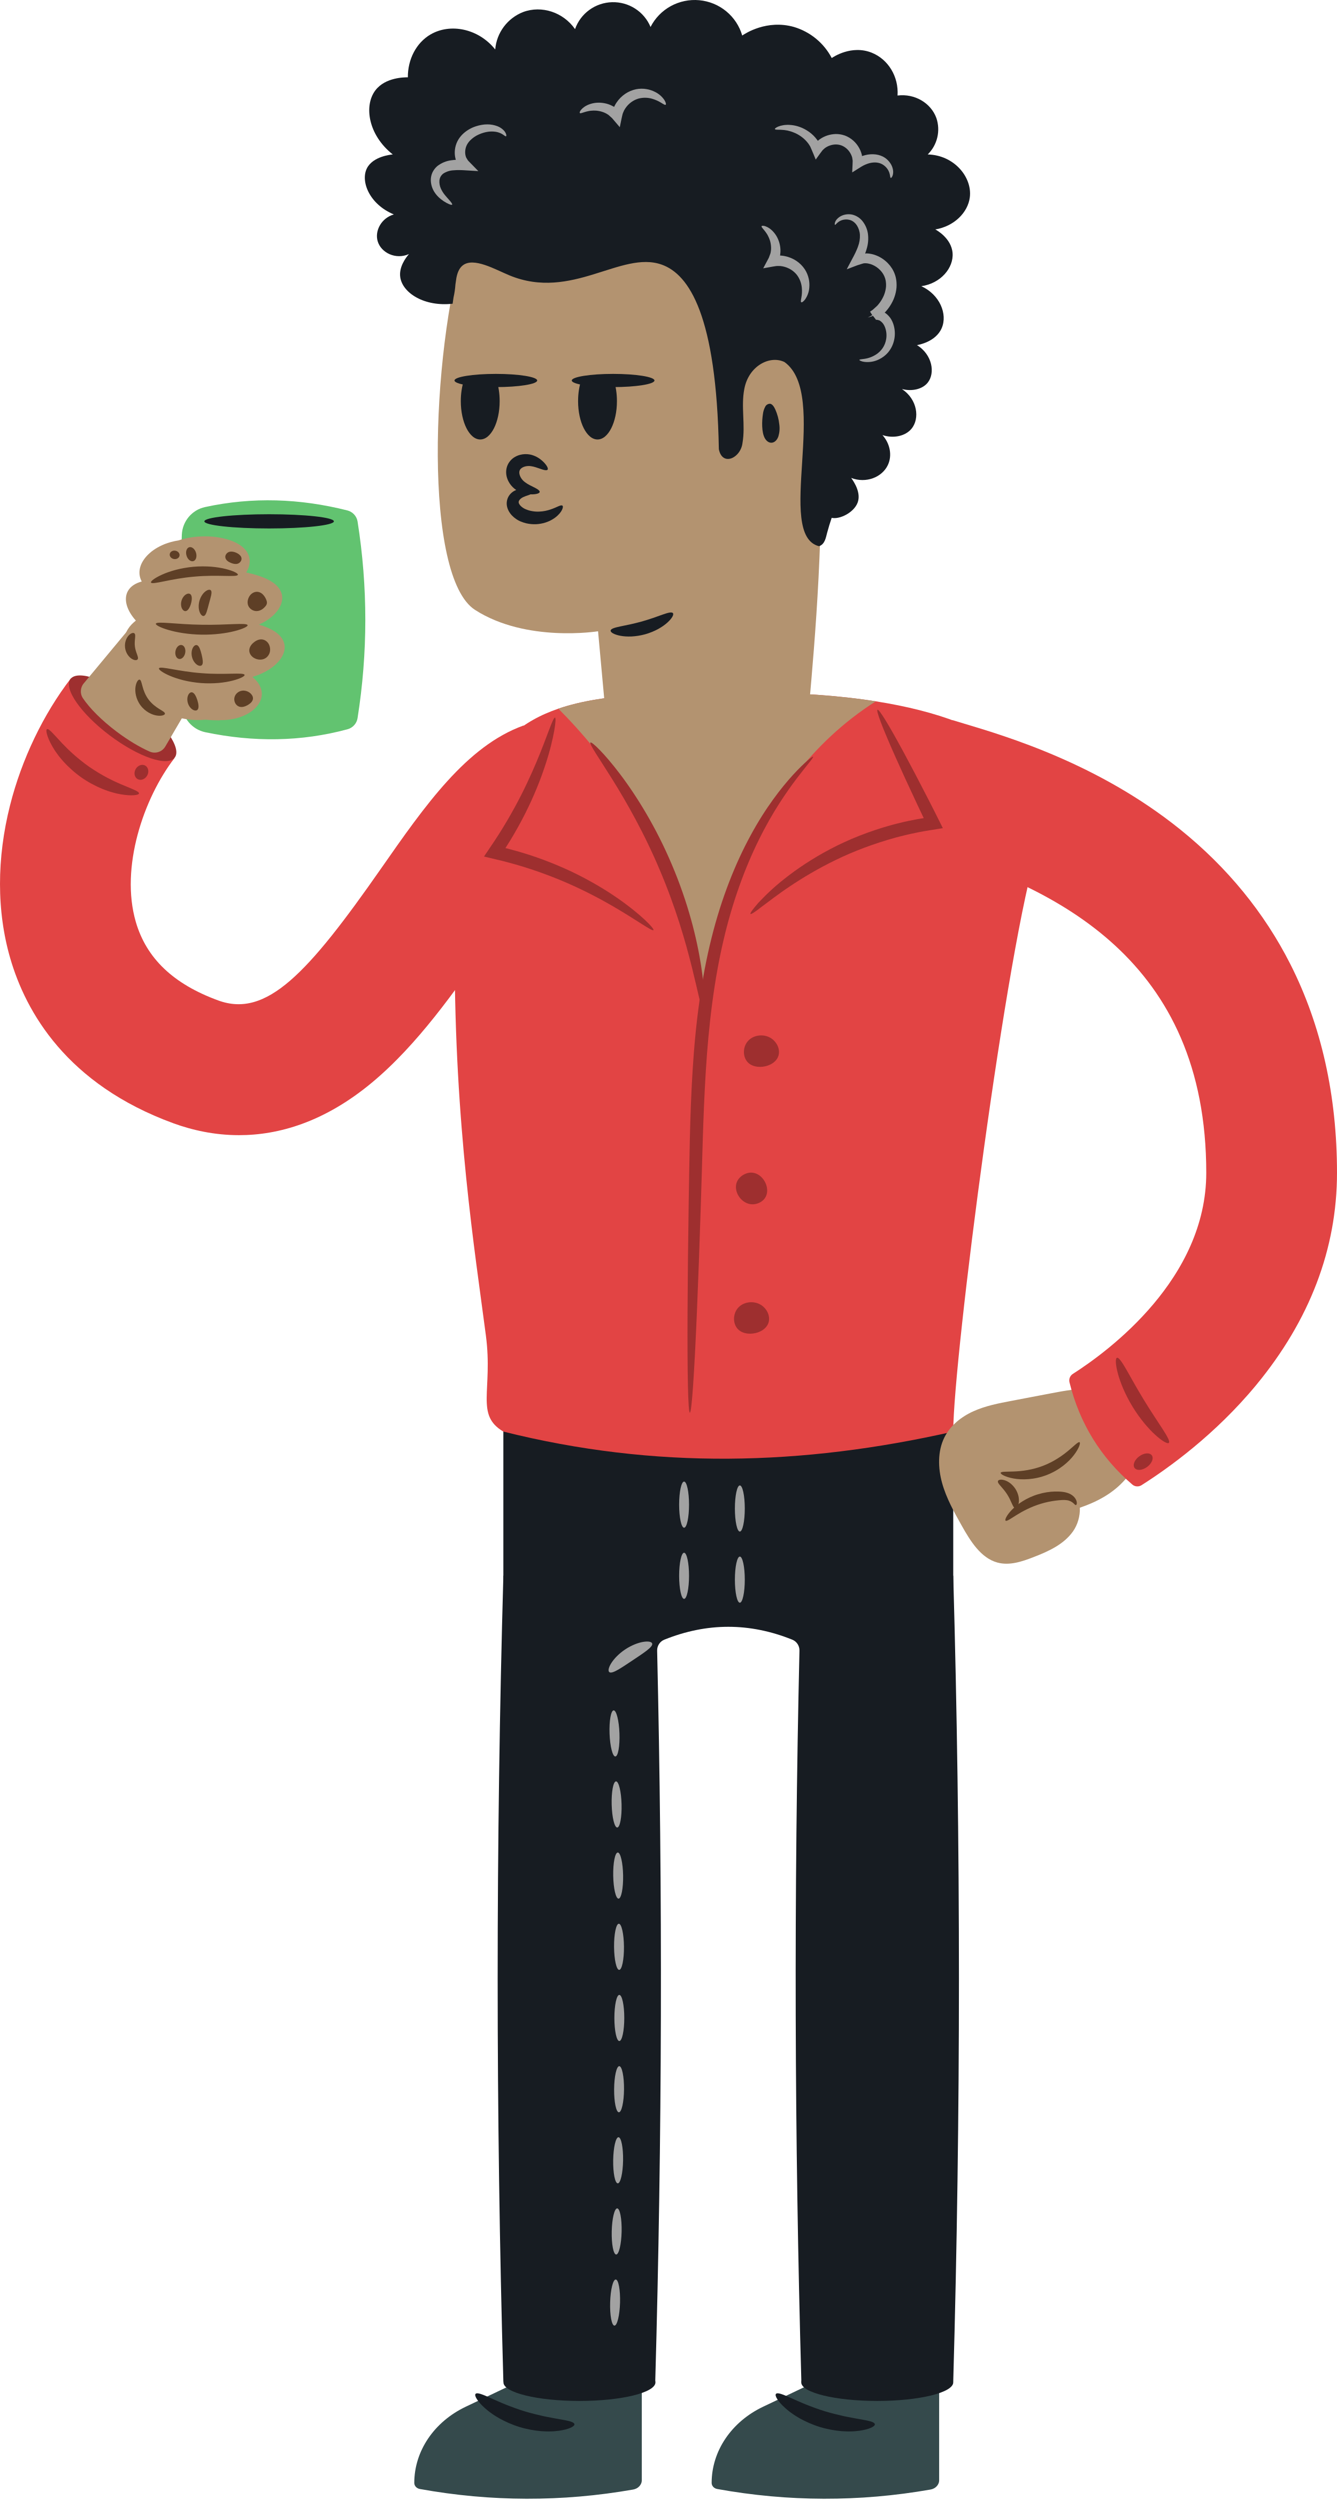 <svg width="634" height="1185" viewBox="0 0 634 1185" fill="none" xmlns="http://www.w3.org/2000/svg">
<path d="M220.829 1140.87L245.073 1129.34V1116.43H304.332V1175.72C304.332 1177.87 302.602 1179.71 300.215 1180.12C266.512 1186.02 232.809 1185.94 199.106 1179.86C197.558 1179.59 196.45 1178.37 196.45 1176.97C196.451 1161.89 205.816 1148.02 220.829 1140.87Z" fill="#354A4C"/>
<path d="M361.838 1140.87L386.083 1129.34V1116.43H445.342V1175.72C445.342 1177.87 443.612 1179.71 441.225 1180.12C407.522 1186.02 373.819 1185.94 340.116 1179.86C338.568 1179.59 337.459 1178.37 337.459 1176.97C337.46 1161.89 346.825 1148.02 361.838 1140.87Z" fill="#354A4C"/>
<path d="M238.692 678.612H452.025V758.823H238.692V678.612Z" fill="#171C22"/>
<path d="M238.692 746.974C255.102 733.921 271.512 729.797 287.922 734.588V712.793H402.794V734.588C419.204 729.797 435.614 733.921 452.024 746.974C455.626 874.278 455.626 1001.58 452.024 1128.88C452.024 1130.51 380.002 1130.51 380.002 1128.88C376.735 1013.41 376.441 897.925 379.101 782.446C379.153 780.178 377.803 778.1 375.698 777.253C355.471 769.114 335.245 769.114 315.018 777.253C312.913 778.1 311.563 780.178 311.615 782.446C314.275 897.925 313.981 1013.41 310.714 1128.88C310.714 1130.51 238.692 1130.51 238.692 1128.88C235.09 1001.58 235.09 874.278 238.692 746.974Z" fill="#171C22"/>
<path d="M230.414 633.134C233.814 659.248 225.244 670.641 238.692 678.617C310.714 696.618 380.257 694.877 452.024 678.617C452.024 644.281 477.551 446.799 492.138 401.827C503.471 366.908 475.199 341.879 415.311 332.445C398.09 329.729 378.261 328.307 355.997 328.307C316.868 328.307 286.828 328.398 264.766 335.936C230.623 347.603 215.599 377.089 215.599 451.658C215.599 533.654 225.181 592.983 230.414 633.134Z" fill="#E24444"/>
<path d="M113.348 538.104C131.993 538.104 153.767 532.008 176.466 513.104C198.087 495.097 215.895 469.582 231.607 447.07C240.262 434.667 248.439 422.953 256.054 414.135C264.775 404.039 268.838 402.374 269.273 402.217L248.245 343.91C221.208 353.657 201.563 381.803 180.766 411.602C145.818 461.677 126.363 482.604 103.467 474.236C82.185 466.456 69.4 454.259 64.383 436.945C56.953 411.303 67.992 378.51 82.737 359.369L33.621 321.55C20.538 338.533 10.294 359.89 4.778 381.687C-1.612 406.934 -1.592 432.006 4.837 454.193C12.227 479.697 31.645 513.976 82.178 532.449C90.928 535.645 101.509 538.104 113.348 538.104Z" fill="#E24444"/>
<path d="M52.035 348.604C38.379 338.325 30.046 326.357 33.422 321.874C36.798 317.39 50.605 322.089 64.261 332.369C77.918 342.648 86.251 354.616 82.875 359.099C79.498 363.583 65.691 358.884 52.035 348.604Z" fill="#9E2F2F"/>
<path d="M264.766 335.936C283.884 355.013 323.15 401.216 333.415 467.153C339.633 447.483 352.898 372.085 415.311 332.445C398.09 329.729 378.261 328.307 355.997 328.307C316.868 328.307 286.828 328.398 264.766 335.936Z" fill="#B39370"/>
<path fill-rule="evenodd" clip-rule="evenodd" d="M369.374 499.188C369.609 496.159 367.684 493.187 364.991 491.778C361.781 490.097 357.487 490.621 354.942 493.2C352.396 495.779 351.989 500.268 354.214 503.126C357.997 507.986 368.87 505.704 369.374 499.188Z" fill="#9E2F2F"/>
<path fill-rule="evenodd" clip-rule="evenodd" d="M364.681 625.667C364.915 622.637 362.991 619.666 360.298 618.257C357.088 616.576 352.794 617.1 350.248 619.678C347.703 622.257 347.295 626.746 349.521 629.605C353.303 634.465 364.177 632.183 364.681 625.667Z" fill="#9E2F2F"/>
<path fill-rule="evenodd" clip-rule="evenodd" d="M352.587 556.85C344.269 561.582 351.841 574.023 360.061 570.144C368.516 566.155 361.121 551.995 352.587 556.85Z" fill="#9E2F2F"/>
<path fill-rule="evenodd" clip-rule="evenodd" d="M164.794 345.693C142.798 351.629 120.306 351.877 97.373 347.1C91.068 345.786 86.485 340.323 86.24 333.889C85.206 306.749 85.173 279.944 86.223 253.497C86.477 247.128 91.001 241.713 97.232 240.362C119.725 235.483 142.215 236.28 164.704 241.956C167.231 242.593 169.158 244.668 169.564 247.24C174.462 278.304 174.457 309.369 169.55 340.433C169.15 342.969 167.272 345.024 164.794 345.693Z" fill="#62C370"/>
<path d="M127.621 250.506C110.663 250.506 96.915 248.996 96.915 247.132C96.915 245.269 110.663 243.758 127.621 243.758C144.579 243.758 158.326 245.269 158.326 247.132C158.326 248.996 144.579 250.506 127.621 250.506Z" fill="#171C22"/>
<path fill-rule="evenodd" clip-rule="evenodd" d="M39.697 323.959C38.038 325.953 37.871 328.803 39.312 330.96C42.45 335.654 48.146 341.422 55.306 346.819C60.797 350.95 66.268 354.198 70.946 356.261C73.681 357.467 76.882 356.434 78.395 353.856L81.325 348.863L93.041 328.854L64.443 294.179L41.852 321.368L39.697 323.959Z" fill="#B39370"/>
<path fill-rule="evenodd" clip-rule="evenodd" d="M60.653 298.234C61.654 296.642 62.97 295.31 64.442 294.185C64.145 293.853 63.858 293.523 63.581 293.197C59.713 288.391 58.729 283.624 60.653 280.17C61.916 277.901 64.261 276.457 67.216 275.645C67.02 275.274 66.834 274.896 66.682 274.499C65.988 272.633 65.932 270.644 66.561 268.603C66.873 267.572 67.36 266.559 68.012 265.571C68.663 264.57 69.479 263.584 70.45 262.677C72.388 260.802 74.944 259.215 77.941 257.974C79.989 257.153 82.253 256.548 84.635 256.174C85.871 255.762 87.151 255.404 88.47 255.135C90.665 254.652 92.957 254.372 95.369 254.285C97.782 254.17 100.088 254.258 102.316 254.557C104.533 254.819 106.677 255.31 108.667 255.95C112.623 257.273 116.153 259.346 117.719 262.783C118.484 264.493 118.623 266.37 118.089 268.351C117.826 269.347 117.391 270.357 116.777 271.334C116.768 271.348 116.758 271.363 116.75 271.376C117.777 271.587 118.791 271.842 119.767 272.07C120.378 272.223 120.989 272.431 121.579 272.599C122.168 272.763 122.749 272.949 123.321 273.155C124.473 273.597 125.546 273.979 126.579 274.49C127.615 275.008 128.572 275.542 129.439 276.136C131.176 277.345 132.583 278.858 133.315 280.708C134.047 282.559 134.014 284.587 133.148 286.731C132.718 287.811 132.077 288.903 131.215 289.934C130.356 290.974 129.302 292.069 128.027 292.998C127.392 293.478 126.709 293.951 125.981 294.415C125.252 294.874 124.469 295.262 123.648 295.668C123.362 295.814 123.062 295.946 122.764 296.08C123.383 296.261 123.989 296.448 124.58 296.653C129.386 298.332 133.354 300.739 134.634 304.549C135.255 306.44 135.078 308.474 134.079 310.575C133.583 311.632 132.879 312.691 131.965 313.69C131.053 314.697 129.952 315.742 128.645 316.637C127.343 317.566 125.856 318.455 124.194 319.194C122.811 319.861 121.3 320.39 119.7 320.871C121.839 322.665 123.465 324.801 124.002 327.379C124.371 329.216 124.092 331.077 123.134 332.892C122.657 333.805 122.01 334.695 121.195 335.512C120.381 336.334 119.407 337.162 118.276 337.843C116.022 339.282 113.152 340.363 109.876 340.948C108.173 341.235 106.36 341.376 104.485 341.354C104.266 341.414 104.039 341.456 103.801 341.456C102.054 341.456 99.873 341.394 97.447 341.147C94.387 341.455 91.061 341.369 87.61 340.766C80.46 339.541 74.273 336.337 70.483 332.458C66.656 328.58 65.281 324.16 66.683 320.454C66.879 319.936 67.126 319.45 67.404 318.981C66.992 318.672 66.594 318.354 66.212 318.022C65.465 317.385 64.757 316.77 64.122 316.09C63.488 315.406 62.906 314.718 62.38 314.029C61.316 312.68 60.525 311.197 59.938 309.798C59.346 308.407 59.006 306.991 58.891 305.62C58.648 302.891 59.282 300.415 60.653 298.234Z" fill="#B39370"/>
<path d="M71.594 276.127C72.158 277.373 80.933 274.281 92.115 273.348C103.286 272.284 112.47 273.771 112.804 272.445C112.951 271.843 110.782 270.657 106.967 269.701C105.063 269.216 102.749 268.84 100.157 268.621C97.564 268.431 94.694 268.413 91.698 268.67C88.704 268.948 85.881 269.474 83.363 270.122C80.851 270.797 78.64 271.576 76.853 272.391C73.267 274.007 71.343 275.56 71.594 276.127Z" fill="#5E3F26"/>
<path d="M73.906 295.662C73.751 296.27 75.995 297.492 79.9 298.632C83.794 299.773 89.368 300.739 95.581 300.844C101.793 300.938 107.395 300.151 111.324 299.135C115.263 298.121 117.546 296.971 117.409 296.359C117.098 295.039 107.47 296.384 95.656 296.148C83.84 296.006 74.259 294.353 73.906 295.662Z" fill="#5E3F26"/>
<path d="M75.382 316.814C75.145 317.39 77.075 318.867 80.629 320.38C82.401 321.143 84.586 321.865 87.065 322.485C89.547 323.077 92.326 323.551 95.269 323.785C98.213 324.001 101.032 323.956 103.575 323.747C106.119 323.512 108.388 323.13 110.256 322.646C113.999 321.692 116.131 320.524 115.985 319.92C115.653 318.596 106.624 320.006 95.628 319.102C84.621 318.322 75.911 315.557 75.382 316.814Z" fill="#5E3F26"/>
<path d="M65.29 312.506C65.635 311.942 65.303 311.087 64.939 310.058C64.559 309.03 64.135 307.779 63.967 306.451C63.804 305.123 63.908 303.806 64.025 302.716C64.125 301.629 64.237 300.72 63.765 300.258C63.325 299.814 62.228 299.979 61.102 301.138C59.992 302.258 58.989 304.466 59.306 307.031C59.629 309.595 61.142 311.491 62.492 312.304C63.868 313.153 64.972 313.044 65.29 312.506Z" fill="#5E3F26"/>
<path d="M66.209 322.168C65.613 322.014 64.617 323.195 64.266 325.545C63.903 327.845 64.401 331.343 66.649 334.37C68.9 337.393 72.109 338.879 74.415 339.193C76.767 339.534 78.185 338.92 78.21 338.305C78.254 337.635 77.061 337.04 75.496 336.053C73.925 335.083 71.952 333.626 70.418 331.569C68.889 329.508 68.062 327.2 67.585 325.416C67.091 323.633 66.863 322.319 66.209 322.168Z" fill="#5E3F26"/>
<path d="M96.615 291.985C97.259 291.842 97.663 291.036 98.018 289.977C98.369 288.908 98.7 287.57 99.092 286.11C99.493 284.653 99.883 283.331 100.122 282.232C100.351 281.139 100.411 280.24 99.928 279.791C99.465 279.357 98.48 279.504 97.37 280.372C96.267 281.224 95.115 282.839 94.559 284.881C94.005 286.923 94.183 288.899 94.704 290.192C95.222 291.501 95.998 292.125 96.615 291.985Z" fill="#5E3F26"/>
<path d="M88.113 289.667C88.757 289.545 89.242 289.002 89.639 288.355C90.034 287.698 90.351 286.928 90.585 286.065C90.827 285.204 90.95 284.38 90.948 283.613C90.937 282.855 90.8 282.14 90.309 281.704C89.832 281.279 89.032 281.26 88.17 281.791C87.314 282.308 86.447 283.402 86.056 284.815C85.667 286.229 85.85 287.612 86.32 288.495C86.79 289.394 87.486 289.788 88.113 289.667Z" fill="#5E3F26"/>
<path d="M88.448 263.379C87.902 261.561 88.467 259.784 89.709 259.412C90.952 259.039 92.401 260.211 92.947 262.029C93.493 263.847 92.928 265.623 91.686 265.996C90.443 266.369 88.994 265.197 88.448 263.379Z" fill="#5E3F26"/>
<path d="M82.483 264.997C81.203 264.784 80.314 263.727 80.496 262.636C80.677 261.545 81.862 260.833 83.141 261.047C84.421 261.26 85.31 262.317 85.129 263.408C84.947 264.499 83.762 265.21 82.483 264.997Z" fill="#5E3F26"/>
<path d="M95.668 315.342C96.151 314.897 96.213 314.115 96.147 313.244C96.071 312.363 95.875 311.373 95.61 310.305C95.355 309.235 95.073 308.265 94.736 307.449C94.394 306.644 93.98 305.978 93.345 305.805C92.733 305.636 91.974 306.07 91.432 307.103C90.888 308.12 90.638 309.737 91.045 311.416C91.454 313.094 92.421 314.415 93.372 315.069C94.329 315.739 95.201 315.775 95.668 315.342Z" fill="#5E3F26"/>
<path d="M84.893 312.359C83.618 312.117 82.865 310.445 83.211 308.623C83.557 306.802 84.87 305.521 86.144 305.763C87.419 306.004 88.172 307.677 87.826 309.498C87.48 311.32 86.167 312.601 84.893 312.359Z" fill="#5E3F26"/>
<path d="M93.653 336.447C94.11 335.977 94.178 335.239 94.127 334.458C94.065 333.67 93.882 332.821 93.598 331.93C93.322 331.035 92.985 330.235 92.584 329.552C92.18 328.882 91.701 328.316 91.057 328.192C90.431 328.07 89.725 328.492 89.264 329.448C88.801 330.388 88.651 331.858 89.116 333.338C89.582 334.818 90.546 335.936 91.463 336.442C92.389 336.963 93.209 336.904 93.653 336.447Z" fill="#5E3F26"/>
<path fill-rule="evenodd" clip-rule="evenodd" d="M108.519 261.669C107.509 262.062 106.726 263.112 106.846 264.19C106.989 265.48 108.253 266.331 109.457 266.819C110.32 267.169 111.249 267.432 112.174 267.325C113.995 267.115 115.247 265.105 114.075 263.536C112.992 262.085 110.209 261.011 108.519 261.669Z" fill="#5E3F26"/>
<path fill-rule="evenodd" clip-rule="evenodd" d="M123.573 280.981C122.092 280.179 120.368 280.455 119.033 281.708C117.975 282.7 117.127 284.6 117.499 286.387C117.754 287.605 118.507 288.443 119.287 288.951C121.247 290.226 123.626 289.753 125.37 287.943C126.448 286.826 126.984 286.007 126.228 284.211C125.609 282.741 124.664 281.573 123.573 280.981Z" fill="#5E3F26"/>
<path fill-rule="evenodd" clip-rule="evenodd" d="M127.708 309.854C128.373 308.359 128.135 306.349 127.279 305.026C126.423 303.703 125.044 303.046 123.711 303.091C122.377 303.137 121.09 303.828 119.996 304.816C119.052 305.67 118.169 306.936 118.212 308.424C118.256 309.961 119.277 311.167 120.352 311.825C122.674 313.248 126.272 313.087 127.708 309.854Z" fill="#5E3F26"/>
<path fill-rule="evenodd" clip-rule="evenodd" d="M118.699 333.358C119.408 332.777 119.957 331.93 119.958 331.012C119.96 330.103 119.427 329.262 118.749 328.655C117.629 327.651 116.042 327.16 114.565 327.444C113.087 327.727 111.769 328.813 111.286 330.237C110.804 331.662 111.223 333.371 112.367 334.35C114.298 336.003 117.006 334.747 118.699 333.358Z" fill="#5E3F26"/>
<path d="M447.782 681.465C450.626 675.685 455.882 671.56 461.595 668.982C467.309 666.403 473.521 665.212 479.672 664.04C485.909 662.851 492.146 661.663 498.382 660.474C504.907 659.231 511.523 657.982 518.178 658.559C524.832 659.137 531.641 661.767 536.069 667.093C541.419 673.53 542.399 683.105 539.675 690.953C536.951 698.801 530.976 705.004 524.1 709.199C520.313 711.511 516.249 713.258 512.067 714.702C512.213 718.678 511.016 722.839 508.76 725.994C504.312 732.212 497.069 735.415 490.078 738.127C484.61 740.248 478.686 742.251 472.958 740.69C465.099 738.546 460.151 730.515 456.017 723.154C452.398 716.712 448.744 710.183 446.753 703.042C444.762 695.901 444.582 687.964 447.782 681.465Z" fill="#B39370"/>
<path d="M536.93 703.711C538.156 704.762 539.918 704.899 541.282 704.036C554.121 695.913 576.346 679.956 595.682 656.546C621.108 625.765 634 591.92 634 555.953C634 519.339 626.576 486.097 611.936 457.152C599.541 432.648 581.922 411.106 559.568 393.126C520.957 362.07 477.633 349.128 456.812 342.908C454.923 342.344 453.223 341.837 451.74 341.377L433.354 400.569C435.024 401.087 436.937 401.66 439.064 402.295C500.96 420.784 572.006 454.959 572.006 555.953C572.006 606.058 526.141 640.158 508.72 651.287C507.391 652.137 506.768 653.736 507.147 655.268C512.004 674.866 522.034 690.944 536.93 703.711Z" fill="#E24444"/>
<path d="M476.846 720.834C477.363 721.283 479.131 719.98 481.98 718.205C484.83 716.434 488.852 714.244 493.642 712.813C496.029 712.091 498.364 711.619 500.516 711.346C501.582 711.224 502.644 711.101 503.562 711.056C504.48 711.011 505.277 711.032 505.962 711.141C507.315 711.332 508.272 711.934 508.896 712.466C509.521 712.994 509.84 713.484 510.177 713.446C510.471 713.43 510.82 712.762 510.486 711.563C510.315 710.979 509.961 710.3 509.378 709.652C508.807 709.01 507.951 708.392 506.97 707.976C505.986 707.547 504.865 707.296 503.728 707.164C502.587 707.032 501.444 707.015 500.201 707.028C497.733 707.086 495.018 707.488 492.288 708.314C486.799 709.951 482.452 712.984 479.889 715.624C477.302 718.291 476.38 720.444 476.846 720.834Z" fill="#5E3F26"/>
<path d="M473.22 702.089C473.027 702.73 473.697 703.511 474.569 704.507C475.457 705.503 476.552 706.773 477.561 708.328C478.552 709.892 479.25 711.416 479.784 712.639C480.326 713.847 480.756 714.783 481.419 714.874C482.032 714.967 482.817 714.07 483.09 712.318C483.232 711.449 483.195 710.396 482.96 709.258C482.703 708.13 482.232 706.925 481.515 705.792C480.783 704.668 479.885 703.737 478.967 703.033C478.03 702.345 477.088 701.871 476.24 701.637C474.535 701.154 473.392 701.493 473.22 702.089Z" fill="#5E3F26"/>
<path d="M474.517 698.159C474.347 698.741 476.542 700.099 480.584 700.836C484.58 701.585 490.485 701.476 496.427 699.172C502.372 696.873 506.809 692.977 509.257 689.732C511.747 686.465 512.454 683.982 511.936 683.667C511.359 683.297 509.69 685.056 506.847 687.446C504.023 689.843 499.871 692.801 494.729 694.792C489.587 696.784 484.526 697.393 480.823 697.524C477.113 697.672 474.695 697.497 474.517 698.159Z" fill="#5E3F26"/>
<path d="M324.39 724.189C323.093 724.189 322.041 719.292 322.041 713.251C322.041 707.21 323.093 702.313 324.39 702.313C325.687 702.313 326.738 707.21 326.738 713.251C326.738 719.292 325.687 724.189 324.39 724.189Z" fill="#A2A2A2"/>
<path d="M324.39 757.918C323.093 757.918 322.041 753.021 322.041 746.98C322.041 740.939 323.093 736.042 324.39 736.042C325.687 736.042 326.738 740.939 326.738 746.98C326.738 753.021 325.687 757.918 324.39 757.918Z" fill="#A2A2A2"/>
<path d="M350.828 726.008C349.531 726.008 348.48 721.111 348.48 715.071C348.48 709.03 349.531 704.133 350.828 704.133C352.125 704.133 353.177 709.03 353.177 715.071C353.177 721.111 352.125 726.008 350.828 726.008Z" fill="#A2A2A2"/>
<path d="M350.828 759.736C349.531 759.736 348.48 754.839 348.48 748.798C348.48 742.757 349.531 737.86 350.828 737.86C352.125 737.86 353.177 742.757 353.177 748.798C353.177 754.839 352.125 759.736 350.828 759.736Z" fill="#A2A2A2"/>
<path d="M288.899 792.605C289.561 793.181 291.026 792.651 292.942 791.569C294.863 790.48 297.271 788.867 299.922 787.095C302.578 785.33 304.993 783.728 306.738 782.375C308.473 781.022 309.526 779.874 309.249 779.042C308.982 778.234 307.384 777.907 304.998 778.302C302.622 778.691 299.483 779.864 296.447 781.885C293.414 783.909 291.124 786.355 289.851 788.398C288.569 790.447 288.256 792.048 288.899 792.605Z" fill="#A2A2A2"/>
<path d="M289.048 821.787C288.827 815.751 289.698 810.819 290.994 810.771C292.29 810.724 293.52 815.579 293.741 821.615C293.963 827.651 293.091 832.582 291.795 832.63C290.499 832.677 289.269 827.823 289.048 821.787Z" fill="#A2A2A2"/>
<path d="M290.052 855.422C289.893 849.383 290.816 844.46 292.112 844.426C293.409 844.392 294.589 849.26 294.748 855.299C294.907 861.338 293.984 866.261 292.688 866.295C291.391 866.329 290.211 861.461 290.052 855.422Z" fill="#A2A2A2"/>
<path d="M290.782 889.118C290.682 883.078 291.651 878.164 292.948 878.142C294.245 878.121 295.378 883 295.479 889.04C295.58 895.08 294.61 899.994 293.313 900.016C292.017 900.037 290.883 895.158 290.782 889.118Z" fill="#A2A2A2"/>
<path d="M291.184 922.864C291.137 916.824 292.151 911.918 293.448 911.908C294.745 911.898 295.834 916.787 295.881 922.828C295.929 928.869 294.915 933.774 293.618 933.784C292.321 933.794 291.232 928.905 291.184 922.864Z" fill="#A2A2A2"/>
<path d="M293.683 967.518C292.386 967.518 291.335 962.621 291.335 956.58C291.335 950.54 292.386 945.643 293.683 945.643C294.98 945.643 296.032 950.54 296.032 956.58C296.032 962.621 294.98 967.518 293.683 967.518Z" fill="#A2A2A2"/>
<path d="M293.471 1001.29C292.174 1001.28 291.163 996.376 291.213 990.336C291.263 984.297 292.355 979.409 293.652 979.42C294.95 979.431 295.96 984.336 295.91 990.375C295.86 996.415 294.768 1001.3 293.471 1001.29Z" fill="#A2A2A2"/>
<path d="M292.945 1034.98C291.648 1034.96 290.673 1030.05 290.767 1024.01C290.861 1017.97 291.989 1013.09 293.286 1013.11C294.583 1013.13 295.558 1018.04 295.464 1024.08C295.369 1030.12 294.242 1035 292.945 1034.98Z" fill="#A2A2A2"/>
<path d="M292.182 1068.71C290.885 1068.68 289.944 1063.76 290.079 1057.72C290.215 1051.68 291.376 1046.81 292.672 1046.84C293.969 1046.87 294.911 1051.79 294.775 1057.83C294.64 1063.87 293.479 1068.74 292.182 1068.71Z" fill="#A2A2A2"/>
<path d="M291.358 1102.41C290.062 1102.38 289.151 1097.45 289.324 1091.41C289.496 1085.38 290.688 1080.51 291.984 1080.55C293.281 1080.59 294.191 1085.51 294.019 1091.55C293.846 1097.59 292.655 1102.45 291.358 1102.41Z" fill="#A2A2A2"/>
<path d="M415.985 1138.12C396.081 1138.12 379.945 1134.17 379.945 1129.31C379.945 1124.44 396.081 1120.5 415.985 1120.5C435.889 1120.5 452.025 1124.44 452.025 1129.31C452.025 1134.17 435.889 1138.12 415.985 1138.12Z" fill="#171C22"/>
<path d="M274.77 1138.12C254.865 1138.12 238.73 1134.17 238.73 1129.31C238.73 1124.44 254.865 1120.5 274.77 1120.5C294.674 1120.5 310.809 1124.44 310.809 1129.31C310.809 1134.17 294.674 1138.12 274.77 1138.12Z" fill="#171C22"/>
<path d="M385.563 358.694C385.298 358.421 381.659 361.224 376.043 367.316C370.476 373.418 363.001 382.937 355.934 396.012C348.826 409.04 342.145 425.56 337.413 444.598C332.62 463.624 329.813 485.036 328.431 507.474C327.043 529.93 326.924 551.264 326.567 570.637C326.272 590.022 326.092 607.481 326.031 622.145C325.971 636.81 326.03 648.679 326.213 656.885C326.395 665.091 326.701 669.634 327.134 669.644C327.566 669.654 328.084 665.13 328.651 656.942C329.218 648.753 329.833 636.899 330.459 622.248C331.086 607.597 331.725 590.148 332.337 570.771C333.01 551.39 333.308 530.078 334.682 507.866C336.051 485.659 338.644 464.624 343.023 445.953C347.346 427.273 353.428 411.02 359.866 398.051C366.262 385.038 373.01 375.357 377.917 368.876C382.864 362.414 385.907 359.035 385.563 358.694Z" fill="#9E2F2F"/>
<path d="M333.411 478.097C333.84 478.049 333.999 476.075 333.917 472.521C333.842 468.968 333.396 463.852 332.425 457.579C331.439 451.312 329.934 443.886 327.674 435.788C325.42 427.692 322.445 418.913 318.642 409.979C311.103 392.066 301.698 377.061 294.039 366.962C290.212 361.898 286.837 358.023 284.357 355.482C281.88 352.936 280.312 351.709 279.986 351.977C279.644 352.258 280.574 354.007 282.439 356.987C284.307 359.963 287.095 364.184 290.389 369.472C296.987 380.036 305.524 394.964 312.875 412.423C316.582 421.131 319.641 429.621 322.144 437.439C324.651 445.257 326.565 452.411 328.083 458.453C329.586 464.498 330.689 469.438 331.502 472.854C332.322 476.267 332.981 478.147 333.411 478.097Z" fill="#9E2F2F"/>
<path d="M263.182 340.166C262.745 340.06 261.864 342.076 260.465 345.73C259.073 349.385 257.147 354.68 254.451 361.07C251.759 367.459 248.323 374.957 243.93 382.967C241.731 386.968 239.31 391.103 236.652 395.295C235.978 396.336 235.297 397.387 234.61 398.446C233.221 400.512 231.82 402.593 230.409 404.691L229.863 405.502L229.589 405.909L229.521 406.01C229.524 406.033 229.584 406.032 229.613 406.043L229.831 406.095L231.581 406.515C232.751 406.794 233.925 407.076 235.104 407.358C236.285 407.639 237.469 407.922 238.657 408.205L239.058 408.303L239.295 408.367L239.769 408.495L240.719 408.751C250.889 411.415 260.321 414.861 268.701 418.459C277.06 422.114 284.355 425.947 290.351 429.415C302.333 436.378 309.259 441.623 309.872 440.885C310.379 440.311 304.406 433.799 292.721 425.674C286.881 421.634 279.589 417.273 271.09 413.206C262.571 409.196 252.855 405.456 242.321 402.697C241.718 402.536 241.117 402.375 240.518 402.213L240.203 402.141L239.692 402.028C239.692 402.028 239.688 402.024 239.687 402.019L239.686 402.011V402.006C239.678 402.017 239.704 401.975 239.668 402.032L239.797 401.826C240.49 400.723 241.177 399.628 241.858 398.544C244.529 394.172 246.918 389.845 249.04 385.648C253.28 377.248 256.384 369.353 258.601 362.615C260.823 355.875 262.131 350.281 262.815 346.379C263.505 342.478 263.585 340.264 263.182 340.166Z" fill="#9E2F2F"/>
<path d="M22.274 345.654C21.553 346.019 22.205 349.243 24.803 353.787C25.14 354.346 25.495 354.932 25.863 355.542C26.242 356.147 26.692 356.733 27.138 357.36C28.014 358.63 29.097 359.865 30.233 361.177C32.579 363.723 35.418 366.303 38.696 368.615C41.995 370.893 45.397 372.67 48.596 373.994C50.218 374.609 51.751 375.2 53.245 375.584C53.987 375.786 54.694 376.007 55.392 376.154C56.092 376.29 56.764 376.42 57.405 376.545C62.568 377.418 65.819 376.918 65.914 376.117C66.033 375.207 63.087 374.146 58.632 372.291C58.077 372.058 57.495 371.814 56.889 371.56C56.285 371.309 55.675 370.994 55.033 370.708C53.74 370.158 52.416 369.443 51.007 368.752C48.231 367.272 45.258 365.533 42.282 363.48C39.329 361.394 36.672 359.203 34.325 357.108C33.19 356.023 32.063 355.028 31.101 354.003C30.612 353.499 30.107 353.035 29.663 352.554C29.215 352.073 28.786 351.611 28.376 351.17C25.099 347.629 23.087 345.229 22.274 345.654Z" fill="#9E2F2F"/>
<path d="M65.245 369.307C63.741 368.454 63.333 366.331 64.334 364.566C65.335 362.801 67.366 362.061 68.871 362.914C70.376 363.767 70.784 365.89 69.782 367.655C68.781 369.42 66.75 370.16 65.245 369.307Z" fill="#9E2F2F"/>
<path d="M355.881 433.219C356.187 433.525 358.075 432.285 361.201 429.817C364.435 427.469 368.91 423.872 374.818 419.983C380.69 416.059 387.893 411.721 396.264 407.669C404.618 403.592 414.196 399.952 424.512 397.092C425.795 396.71 427.099 396.441 428.378 396.11C429.664 395.807 430.928 395.443 432.21 395.207C433.486 394.944 434.753 394.682 436.01 394.423C436.637 394.286 437.264 394.162 437.894 394.068C438.829 393.915 439.76 393.763 440.687 393.61C441.936 393.406 443.18 393.204 444.418 393.002L446.269 392.7L446.73 392.624L446.959 392.587L447.074 392.568C447.107 392.559 447.053 392.505 447.047 392.476L446.627 391.633C445.522 389.417 444.427 387.221 443.343 385.049C442.217 382.84 441.114 380.678 440.039 378.568C435.717 370.139 431.748 362.586 428.333 356.283C421.502 343.678 416.89 336.071 416.114 336.453C415.337 336.835 418.545 345.131 424.358 358.238C427.264 364.79 430.823 372.545 434.859 381.115C435.873 383.255 436.913 385.448 437.975 387.688C438.018 387.81 437.998 387.804 438.005 387.846C437.988 387.868 437.922 387.843 437.88 387.846C437.856 387.847 437.885 387.84 437.821 387.848L436.839 387.997C436.18 388.087 435.526 388.207 434.87 388.341C433.558 388.599 432.234 388.858 430.901 389.12C429.562 389.357 428.242 389.725 426.901 390.036C425.566 390.375 424.206 390.656 422.868 391.052C412.115 394.029 402.195 397.998 393.668 402.517C385.124 407.011 377.914 411.904 372.209 416.407C366.466 420.877 362.328 425.081 359.554 428.023C356.884 431.086 355.576 432.914 355.881 433.219Z" fill="#9E2F2F"/>
<path d="M529.666 643.63C528.865 643.893 528.925 646.709 530.069 651.002C530.634 653.147 531.506 655.641 532.655 658.336C533.826 661.022 535.286 663.903 537.041 666.797C538.81 669.682 540.703 672.3 542.554 674.57C544.424 676.827 546.242 678.744 547.891 680.228C551.183 683.211 553.66 684.553 554.261 683.963C555.518 682.686 548.982 674.447 542.39 663.536C535.708 652.679 531.377 643.096 529.666 643.63Z" fill="#9E2F2F"/>
<path d="M538.01 695.845C536.988 694.45 537.988 691.981 540.243 690.33C542.498 688.679 545.154 688.471 546.176 689.867C547.198 691.262 546.198 693.731 543.943 695.382C541.689 697.033 539.032 697.24 538.01 695.845Z" fill="#9E2F2F"/>
<path d="M375.844 352.025C379.95 350.131 382.694 346.397 383.029 342.169C386.116 303.138 405.91 126.619 355.05 90.9C304.094 55.113 233.149 70.693 220.292 114.211C204.135 168.903 200.935 273.454 225.247 289.103C249.559 304.751 283.594 299.237 283.594 299.237L287.301 339.745C287.656 343.622 290.025 347.109 293.66 349.075C320.066 363.343 347.399 365.143 375.844 352.025Z" fill="#B39370"/>
<path d="M218.511 190.159C218.511 200.195 222.64 208.325 227.728 208.325C232.815 208.325 236.936 200.195 236.936 190.159C236.936 186.55 236.407 183.196 235.477 180.37H219.969C219.04 183.196 218.511 186.55 218.511 190.159Z" fill="#171C22"/>
<path d="M235.126 183.498C224.298 183.498 215.52 182.096 215.52 180.367C215.52 178.638 224.298 177.236 235.126 177.236C245.954 177.236 254.732 178.638 254.732 180.367C254.732 182.096 245.954 183.498 235.126 183.498Z" fill="#171C22"/>
<path d="M274.123 190.159C274.123 200.195 278.253 208.325 283.34 208.325C288.427 208.325 292.548 200.195 292.548 190.159C292.548 186.55 292.019 183.196 291.089 180.37H275.582C274.653 183.196 274.123 186.55 274.123 190.159Z" fill="#171C22"/>
<path d="M290.738 183.498C279.91 183.498 271.133 182.096 271.133 180.367C271.133 178.638 279.91 177.236 290.738 177.236C301.566 177.236 310.344 178.638 310.344 180.367C310.344 182.096 301.566 183.498 290.738 183.498Z" fill="#171C22"/>
<path d="M255.912 233.217C255.983 232.79 255.516 232.3 254.642 231.768C253.777 231.23 252.494 230.663 251.116 229.931C250.429 229.566 249.73 229.149 249.078 228.667C248.75 228.431 248.437 228.163 248.146 227.894C247.892 227.635 247.635 227.362 247.409 227.045C246.954 226.427 246.567 225.687 246.39 224.973C246.186 224.251 246.221 223.612 246.377 223.129C246.553 222.643 246.842 222.216 247.4 221.835C247.936 221.448 248.682 221.166 249.436 221.021C249.813 220.957 250.197 220.902 250.566 220.902C250.755 220.887 250.929 220.909 251.114 220.906C251.312 220.929 251.509 220.934 251.705 220.968C252.49 221.068 253.264 221.258 253.997 221.484C255.464 221.936 256.757 222.458 257.739 222.713C258.723 222.975 259.4 222.98 259.662 222.635C259.923 222.291 259.756 221.639 259.184 220.751C258.606 219.869 257.635 218.722 256.042 217.556C255.244 216.978 254.27 216.408 253.094 215.965C252.804 215.847 252.493 215.758 252.179 215.657C251.845 215.576 251.497 215.476 251.144 215.426C250.438 215.294 249.7 215.255 248.939 215.273C247.423 215.332 245.784 215.681 244.194 216.602C242.61 217.48 241.103 219.116 240.437 221.138C239.762 223.169 239.96 225.237 240.55 226.862C241.129 228.521 242.065 229.856 243.137 230.927C243.672 231.465 244.263 231.923 244.869 232.322C245.454 232.687 246.028 232.991 246.599 233.231C247.735 233.718 248.809 233.994 249.77 234.15C251.697 234.456 253.184 234.356 254.217 234.168C255.252 233.968 255.841 233.642 255.912 233.217Z" fill="#171C22"/>
<path d="M266.697 239.692C265.975 239.122 264.137 240.48 261.09 241.496C259.572 242.007 257.741 242.447 255.723 242.51C254.72 242.561 253.672 242.51 252.625 242.339C251.574 242.186 250.519 241.913 249.514 241.489C248.541 241.136 247.775 240.604 247.125 240.03C246.493 239.452 246.151 238.876 246.025 238.519C245.925 238.162 245.874 237.823 246.115 237.363C246.344 236.902 246.831 236.421 247.354 236.072C248.416 235.357 249.834 235.002 250.799 234.644C251.79 234.293 252.395 233.922 252.411 233.486C252.428 233.057 251.901 232.606 250.844 232.207C250.313 232.011 249.641 231.83 248.799 231.737C247.953 231.65 246.952 231.638 245.749 231.945C244.575 232.257 243.285 232.842 242.125 234.04C241.551 234.633 241.029 235.407 240.689 236.324C240.365 237.228 240.209 238.256 240.304 239.279C240.514 241.337 241.545 243.047 242.755 244.338C243.37 244.987 244.05 245.556 244.789 246.054C245.157 246.306 245.546 246.531 245.945 246.747L246.562 247.05L247.155 247.29C248.728 247.947 250.357 248.307 251.924 248.435C253.492 248.582 255.005 248.499 256.402 248.242C259.209 247.765 261.535 246.629 263.217 245.382C264.906 244.125 265.971 242.783 266.484 241.731C266.996 240.671 267.026 239.954 266.697 239.692Z" fill="#171C22"/>
<path d="M289.561 298.91C289.456 299.741 291.148 300.798 294.16 301.371C295.661 301.665 297.479 301.788 299.498 301.707C301.512 301.602 303.723 301.276 305.974 300.657C308.221 300.019 310.28 299.151 312.056 298.196C313.824 297.218 315.315 296.169 316.446 295.14C318.724 293.088 319.622 291.307 319.101 290.651C318.551 289.953 316.74 290.442 314.156 291.349C312.887 291.799 311.377 292.334 309.701 292.928C308.035 293.485 306.218 294.076 304.288 294.625C302.352 295.157 300.492 295.594 298.779 295.982C297.037 296.342 295.469 296.669 294.151 296.942C291.472 297.507 289.669 298.029 289.561 298.91Z" fill="#171C22"/>
<path d="M272.397 1149.16C272.269 1148.04 269.403 1147.47 265.068 1146.72C263.982 1146.52 262.803 1146.34 261.547 1146.08C260.288 1145.88 258.961 1145.56 257.565 1145.3C254.784 1144.67 251.764 1143.93 248.637 1142.99C245.519 1142.02 242.602 1140.94 239.951 1139.89C238.644 1139.33 237.369 1138.85 236.213 1138.31C235.028 1137.82 233.948 1137.31 232.941 1136.87C228.928 1135.06 226.236 1133.93 225.505 1134.78C224.824 1135.56 226.306 1138.26 229.901 1141.49C230.8 1142.29 231.817 1143.14 232.984 1143.94C234.122 1144.8 235.423 1145.57 236.799 1146.38C239.587 1147.93 242.814 1149.37 246.342 1150.47C249.879 1151.54 253.36 1152.16 256.539 1152.43C258.134 1152.53 259.645 1152.62 261.066 1152.55C262.482 1152.54 263.799 1152.41 264.993 1152.25C269.781 1151.59 272.524 1150.18 272.397 1149.16Z" fill="#171C22"/>
<path d="M414.848 1149.16C414.72 1148.04 411.854 1147.47 407.519 1146.72C406.433 1146.52 405.254 1146.34 403.998 1146.08C402.739 1145.88 401.412 1145.56 400.016 1145.3C397.235 1144.67 394.215 1143.93 391.088 1142.99C387.97 1142.02 385.053 1140.94 382.402 1139.89C381.095 1139.33 379.82 1138.85 378.664 1138.31C377.479 1137.82 376.399 1137.31 375.392 1136.87C371.379 1135.06 368.687 1133.93 367.956 1134.78C367.275 1135.56 368.757 1138.26 372.352 1141.49C373.251 1142.29 374.268 1143.14 375.434 1143.94C376.573 1144.8 377.874 1145.57 379.25 1146.38C382.038 1147.93 385.265 1149.37 388.793 1150.47C392.33 1151.54 395.81 1152.16 398.989 1152.43C400.586 1152.53 402.096 1152.62 403.517 1152.55C404.933 1152.54 406.25 1152.41 407.443 1152.25C412.231 1151.59 414.974 1150.18 414.848 1149.16Z" fill="#171C22"/>
<path d="M361.777 196.256C361.914 195.073 362.269 193.925 362.826 192.871C363.03 192.418 363.365 192.036 363.789 191.773C364.213 191.511 364.705 191.379 365.205 191.396C366.284 191.588 367.078 192.846 367.646 194.104C368.642 196.342 369.279 198.722 369.534 201.156C369.804 203.052 369.664 204.983 369.123 206.821C367.885 210.451 364.518 210.935 362.701 207.766C361.07 204.923 361.267 199.518 361.777 196.256Z" fill="#171C22"/>
<path fill-rule="evenodd" clip-rule="evenodd" d="M439.932 73.211C442.169 70.999 443.737 68.21 444.46 65.159C445.183 62.108 445.032 58.917 444.024 55.947C441.453 48.85 433.794 44.262 425.612 45.285C426.205 36.291 421.151 28.076 413.337 24.974C403.743 21.164 395.04 27.071 394.412 27.513C392.572 23.994 390.04 20.878 386.965 18.348C383.89 15.818 380.335 13.927 376.511 12.785C363.614 9.12 353.336 15.907 351.96 16.847C350.657 12.35 348.019 8.347 344.391 5.36C340.762 2.373 336.311 0.541 331.618 0.102C326.925 -0.336 322.208 0.639 318.081 2.902C313.955 5.164 310.611 8.608 308.486 12.785C307.002 9.22 304.461 6.187 301.2 4.089C297.939 1.99 294.113 0.926 290.229 1.037C286.345 1.147 282.586 2.428 279.452 4.708C276.318 6.988 273.957 10.161 272.681 13.804C267.047 5.741 256.822 2.475 248.132 5.683C244.459 7.107 241.264 9.529 238.913 12.672C236.561 15.814 235.148 19.549 234.834 23.452C226.867 13.487 213.491 10.881 204.146 16.343C197.342 20.319 193.337 28.183 193.405 36.654C191.774 36.633 182.758 36.654 178.061 42.747C172.429 50.049 174.599 64.011 186.245 73.212C185.384 73.284 176.807 74.11 173.97 79.812C170.877 86.028 175.192 96.85 186.757 101.646C180.829 103.372 177.642 109.381 179.084 114.34C180.673 119.807 187.666 123.25 193.919 120.432C192.305 122.314 189.021 126.734 189.827 131.599C191.04 138.914 201.199 145.477 214.634 143.976C214.778 142.965 214.925 141.977 215.062 140.998C215.524 138.959 215.826 136.889 215.965 134.804C216.122 133.736 216.277 132.689 216.43 131.663C216.903 129.307 217.723 127.153 219.413 125.821C224.579 121.747 234.83 127.746 241.609 130.544C271.157 142.725 294.535 118.631 313.752 125.427C326.832 130.055 339.733 149.619 340.879 212.954C342.551 221.287 351.271 217.08 352.088 209.97C353.543 201.561 351.312 192.821 352.939 184.441C354.925 173.521 364.98 168.233 371.989 171.612C393.541 187.052 367.335 253.708 388.39 258.921C391.141 257.974 391.572 255.018 392.233 252.528C392.879 250.096 393.605 247.748 394.385 245.468C398.04 246.335 404.903 243.051 406.693 238.231C408.385 233.676 405.106 228.593 403.625 226.552C410.665 229.271 418.274 226.248 421.014 220.459C423.131 215.988 422.124 210.328 418.457 206.242C423.778 207.994 429.385 206.711 432.266 203.196C436.229 198.362 435.026 189.319 427.832 184.531L427.86 184.455C432.634 185.632 437.483 184.455 439.938 181.363C443.526 176.858 442.153 168.128 434.824 163.591C435.354 163.512 443.761 162.133 446.588 155.468C449.375 148.898 445.685 139.681 436.87 135.666C446.159 134.35 452.275 126.921 451.706 119.924C451.137 112.927 444.111 109.067 443.523 108.758C452.325 107.314 458.968 100.831 459.89 93.526C461.086 83.955 452.418 73.514 439.932 73.211Z" fill="#171C22"/>
<path d="M239.96 64.596C239.806 64.672 239.533 64.543 239.184 64.27C238.698 63.905 238.182 63.579 237.643 63.296C236.824 62.888 235.945 62.609 235.039 62.469C233.821 62.289 232.584 62.287 231.366 62.463C230.658 62.56 229.959 62.714 229.276 62.922C228.521 63.143 227.782 63.416 227.064 63.739C225.541 64.406 224.157 65.35 222.983 66.521C222.396 67.118 221.891 67.79 221.483 68.519C221.095 69.245 220.828 70.028 220.694 70.838C220.55 71.675 220.546 72.529 220.683 73.367C220.73 73.57 220.767 73.777 220.822 73.976L220.919 74.292C220.963 74.446 221.022 74.596 221.094 74.74L221.346 75.153L221.85 75.982C222.057 76.271 222.452 76.618 222.743 76.935L224.808 79.047L226.82 81.107L219.817 80.688C219.205 80.64 218.634 80.637 218.064 80.632C217.494 80.626 216.9 80.603 216.388 80.64C215.88 80.654 215.393 80.7 214.909 80.737C213.241 80.833 211.628 81.36 210.229 82.267C209.705 82.665 209.264 83.16 208.932 83.725C208.631 84.284 208.442 84.896 208.377 85.526C208.275 86.842 208.505 88.162 209.045 89.367C209.543 90.468 210.186 91.498 210.956 92.431C211.655 93.309 212.339 94.05 212.896 94.674C214.019 95.92 214.605 96.722 214.398 96.996C214.19 97.27 213.25 96.996 211.705 96.168C210.752 95.65 209.848 95.047 209.005 94.366C207.811 93.42 206.785 92.282 205.968 91C204.899 89.312 204.316 87.366 204.284 85.373C204.28 84.165 204.527 82.97 205.009 81.862C205.552 80.682 206.34 79.63 207.322 78.775C209.328 77.187 211.751 76.203 214.304 75.94C214.91 75.867 215.522 75.794 216.129 75.761C216.172 75.752 216.151 75.747 216.159 75.743C216.16 75.739 216.159 75.735 216.156 75.731C216.154 75.728 216.151 75.725 216.147 75.724V75.724C216.152 75.74 216.139 75.687 216.158 75.76L216.005 75.242C215.908 74.882 215.845 74.52 215.776 74.16C215.564 72.757 215.601 71.327 215.884 69.936C216.153 68.594 216.654 67.308 217.365 66.136C218.03 65.058 218.846 64.079 219.789 63.23C221.464 61.739 223.43 60.607 225.565 59.903C226.497 59.59 227.452 59.351 228.422 59.188C229.328 59.028 230.247 58.952 231.168 58.959C232.758 58.958 234.335 59.244 235.822 59.803C236.967 60.235 238.003 60.911 238.857 61.783C239.398 62.327 239.8 62.991 240.031 63.72C240.143 64.232 240.113 64.515 239.96 64.596Z" fill="#A2A2A2"/>
<path d="M407.526 170.594C407.552 170.472 407.781 170.385 408.182 170.329C408.582 170.273 409.16 170.219 409.886 170.105C411.918 169.821 413.859 169.084 415.564 167.95C416.713 167.185 417.708 166.214 418.498 165.086C419.384 163.785 419.971 162.306 420.217 160.754C420.507 159.024 420.371 157.249 419.822 155.582C419.562 154.755 419.167 153.976 418.651 153.277C418.386 152.955 418.09 152.659 417.769 152.392C417.607 152.266 417.439 152.148 417.265 152.039L417.031 151.895C416.888 151.828 416.735 151.782 416.578 151.758L416.093 151.646L415.851 151.589C415.748 151.589 415.766 151.493 415.452 151.659L414.504 150.408L414.189 150.015C414.131 149.941 414.111 149.926 414.072 149.878L413.967 149.76C413.919 149.709 413.866 149.661 413.81 149.62C413.788 149.62 413.756 149.599 413.77 149.647C413.774 149.703 413.765 149.758 413.745 149.81L413.738 149.836V149.85V149.856C414.223 149.709 409.484 151.138 411.492 150.53L411.766 150.384L412.316 150.09L413.424 149.498C413.709 149.389 413.562 149.324 413.531 149.247L413.393 149.021L413.111 148.565L412.577 147.755L413.459 147.131L413.899 146.818L414.255 146.495L415.692 145.193C415.816 145.083 415.929 144.983 416.046 144.858L416.228 144.642L416.499 144.322C416.686 144.113 416.861 143.894 417.023 143.665C417.367 143.218 417.686 142.752 417.979 142.271C418.276 141.789 418.547 141.291 418.79 140.78L419.143 140.01L419.434 139.215C419.621 138.682 419.772 138.137 419.887 137.585C420.005 137.036 420.09 136.48 420.139 135.921C420.178 135.364 420.178 134.805 420.139 134.249C420.097 133.475 419.96 132.709 419.732 131.968C419.504 131.251 419.195 130.562 418.81 129.915L418.167 128.971C417.911 128.682 417.677 128.382 417.418 128.104C416.887 127.559 416.307 127.063 415.685 126.623C415.075 126.197 414.423 125.835 413.738 125.542C413.085 125.255 412.399 125.047 411.696 124.922C411.362 124.849 411.021 124.808 410.679 124.8L410.245 124.779C410.025 124.782 409.805 124.796 409.587 124.823C409.124 124.902 408.567 125.126 408.067 125.267L406.534 125.749L404.762 126.423L401.537 127.656L401.865 126.993L402.026 126.666L402.245 126.254C402.538 125.705 402.829 125.16 403.117 124.618L404.837 121.38C405.383 120.342 405.89 119.276 406.254 118.408L406.601 117.57C406.691 117.327 406.795 117.089 406.871 116.843C407.541 115.089 407.845 113.218 407.767 111.344C407.681 109.748 407.188 108.199 406.334 106.843C405.639 105.738 404.611 104.88 403.395 104.391C402.35 104.028 401.229 103.939 400.14 104.133C399.3 104.28 398.5 104.597 397.789 105.064C397.328 105.378 396.905 105.743 396.529 106.153C396.273 106.454 396.069 106.613 395.947 106.574C395.825 106.534 395.786 106.294 395.85 105.827C396.002 105.151 396.32 104.522 396.776 103.998C397.514 103.135 398.464 102.475 399.534 102.082C401.002 101.53 402.599 101.408 404.136 101.732C406.073 102.201 407.794 103.306 409.021 104.867C410.405 106.621 411.29 108.712 411.583 110.922C411.883 113.339 411.661 115.793 410.931 118.118C410.848 118.418 410.748 118.708 410.656 119.007L410.387 119.783C410.354 119.875 410.33 119.969 410.315 120.066L410.288 120.209C410.28 120.25 410.26 120.298 410.356 120.236C410.427 120.197 410.502 120.165 410.58 120.14L410.624 120.126C410.624 120.126 410.643 120.126 410.637 120.118C410.648 120.118 410.601 120.118 410.657 120.118H410.86C411.4 120.121 411.939 120.169 412.471 120.262C413.539 120.421 414.584 120.707 415.583 121.114C416.589 121.516 417.549 122.022 418.449 122.623C419.358 123.237 420.204 123.938 420.977 124.715C421.36 125.113 421.715 125.545 422.083 125.966C422.41 126.423 422.744 126.878 423.053 127.354C423.657 128.345 424.141 129.403 424.494 130.506C424.674 131.064 424.814 131.634 424.911 132.212C425.023 132.776 425.093 133.347 425.122 133.921C425.18 134.719 425.18 135.52 425.122 136.317C425.053 137.098 424.933 137.874 424.762 138.64C424.6 139.391 424.387 140.131 424.126 140.854L423.717 141.913L423.241 142.929C422.592 144.243 421.804 145.485 420.889 146.633C420.675 146.92 420.445 147.196 420.202 147.459C420.001 147.687 419.611 148.127 419.717 148.001L419.642 148.041L419.462 148.137C419.451 148.137 419.406 148.168 419.419 148.156C419.422 148.151 419.427 148.147 419.432 148.144C419.447 148.138 419.464 148.138 419.479 148.144C419.523 148.157 419.562 148.18 419.596 148.21L419.626 148.237L419.641 148.251C419.623 148.238 419.689 148.285 419.601 148.224L419.661 148.265L419.781 148.349C420.096 148.567 420.398 148.803 420.687 149.054C421.236 149.552 421.733 150.104 422.169 150.702C422.942 151.831 423.511 153.085 423.851 154.408C424.473 156.735 424.496 159.18 423.917 161.518C423.424 163.568 422.458 165.475 421.094 167.089C419.939 168.43 418.52 169.524 416.924 170.301C414.757 171.404 412.305 171.836 409.888 171.542C409.262 171.47 408.651 171.308 408.073 171.061C407.682 170.868 407.501 170.716 407.526 170.594Z" fill="#A2A2A2"/>
<path d="M422.403 84.338C422.281 84.298 422.197 84.119 422.145 83.839C422.093 83.558 422.048 83.165 421.94 82.699C421.824 82.138 421.638 81.594 421.385 81.08C421.058 80.405 420.628 79.785 420.11 79.242C419.492 78.591 418.761 78.056 417.952 77.663C417.518 77.454 417.059 77.299 416.586 77.201C416.064 77.082 415.53 77.017 414.995 77.008C413.789 76.997 412.591 77.196 411.455 77.597C411.126 77.705 410.891 77.8 410.486 77.969L409.536 78.401C409.207 78.564 408.848 78.786 408.501 78.978C407.088 79.828 405.514 80.865 404.105 81.734C404.163 80.466 404.222 79.182 404.282 77.884L404.309 76.897L404.325 76.4L404.331 76.15L404.301 75.958L404.181 75.181L404.12 74.789C404.11 74.731 404.1 74.643 404.091 74.609L404.063 74.526C403.79 73.618 403.373 72.758 402.827 71.98C402.551 71.579 402.239 71.204 401.896 70.858C401.559 70.504 401.188 70.185 400.788 69.904C400.395 69.62 399.976 69.373 399.535 69.166C399.318 69.061 399.088 68.989 398.867 68.892L398.169 68.692L397.549 68.572L396.916 68.502L396.277 68.485L395.636 68.518C395.212 68.561 394.791 68.63 394.376 68.726C393.963 68.826 393.557 68.954 393.162 69.111C392.771 69.259 392.393 69.438 392.031 69.646C391.849 69.74 391.673 69.847 391.506 69.966C391.262 70.112 391.038 70.288 390.839 70.49L390.36 70.926L390.121 71.144C390.037 71.24 389.946 71.371 389.859 71.482L388.805 72.874C388.134 73.807 387.468 74.732 386.809 75.649C386.121 73.978 385.469 72.256 384.732 70.643C384.551 70.243 384.384 69.82 384.197 69.448C384.143 69.333 384.078 69.223 384.003 69.12L383.928 69.004L383.783 68.779C383.605 68.473 383.404 68.18 383.183 67.904C382.367 66.811 381.396 65.84 380.3 65.022C379.314 64.267 378.246 63.624 377.115 63.105C376.13 62.657 375.104 62.302 374.051 62.046L373.344 61.869L372.665 61.762C372.251 61.679 371.831 61.625 371.41 61.599C370.615 61.503 369.934 61.517 369.359 61.49C368.784 61.463 368.342 61.5 368.014 61.444C367.686 61.389 367.493 61.319 367.45 61.193C367.408 61.067 367.518 60.904 367.785 60.693C368.175 60.4 368.603 60.163 369.058 59.987C369.782 59.7 370.535 59.495 371.304 59.373C371.789 59.277 372.281 59.222 372.776 59.208L373.594 59.166L374.457 59.206C375.767 59.277 377.064 59.503 378.32 59.88C379.801 60.327 381.217 60.962 382.533 61.771C384.052 62.683 385.416 63.827 386.577 65.161C388.244 67.255 387.741 66.631 387.917 66.767L387.968 66.651L387.988 66.61C387.969 66.618 388.104 66.5 388.154 66.452C388.142 66.442 388.487 66.195 388.735 66.016C388.995 65.823 389.266 65.646 389.547 65.485C390.104 65.144 390.688 64.847 391.292 64.599C391.903 64.342 392.532 64.13 393.175 63.965C393.829 63.8 394.495 63.681 395.166 63.608L396.188 63.536L397.23 63.557L398.278 63.666C398.627 63.722 398.976 63.797 399.325 63.866C399.727 63.963 400.127 64.091 400.522 64.214C400.909 64.369 401.297 64.508 401.664 64.687C402.393 65.034 403.087 65.451 403.734 65.932C404.366 66.394 404.951 66.917 405.479 67.493C406.003 68.046 406.475 68.646 406.889 69.285C407.704 70.521 408.304 71.885 408.663 73.319C408.76 73.719 408.72 73.688 408.718 73.746L408.676 73.925C408.692 73.958 408.761 73.93 408.835 73.93C408.907 73.923 408.978 73.91 409.047 73.89C409.374 73.794 409.867 73.63 410.274 73.539C411.924 73.111 413.642 73.002 415.333 73.215C416.122 73.319 416.897 73.51 417.643 73.784C418.359 74.039 419.038 74.385 419.665 74.814C420.742 75.551 421.653 76.501 422.342 77.606C422.894 78.482 423.27 79.457 423.446 80.476C423.584 81.225 423.573 81.994 423.413 82.738C423.329 83.199 423.145 83.636 422.875 84.02C422.687 84.278 422.524 84.379 422.403 84.338Z" fill="#A2A2A2"/>
<path d="M379.938 143.27C379.635 143.071 379.777 142.337 379.991 141.166C380.293 139.588 380.37 137.975 380.221 136.375C380.014 134.161 379.192 132.048 377.847 130.27C377.052 129.289 376.097 128.448 375.022 127.78C373.85 127.068 372.563 126.562 371.219 126.284C370.853 126.205 370.483 126.147 370.11 126.111C369.785 126.083 369.458 126.074 369.132 126.085C368.706 126.059 368.278 126.082 367.858 126.152L366.347 126.392L364.796 126.67L361.91 127.189C362.667 125.768 363.413 124.369 364.146 122.995L364.429 122.464L364.568 122.201L364.651 121.975L364.982 121.086L365.307 120.212C365.348 120.123 365.375 120.029 365.388 119.932L365.423 119.739C365.636 118.747 365.699 117.729 365.61 116.719C365.54 115.782 365.365 114.855 365.087 113.957C364.836 113.168 364.512 112.404 364.118 111.675C363.955 111.348 363.769 111.033 363.562 110.732C363.393 110.45 363.206 110.179 363.001 109.921C362.639 109.409 362.273 109.013 361.981 108.654C361.733 108.379 361.503 108.09 361.29 107.788C361.142 107.549 361.088 107.356 361.151 107.222C361.214 107.087 361.39 107.017 361.685 107.014C362.102 107.018 362.516 107.093 362.908 107.236C363.527 107.451 364.116 107.745 364.66 108.111C365.012 108.33 365.345 108.579 365.653 108.856C366.018 109.151 366.356 109.477 366.663 109.83C367.399 110.636 368.028 111.532 368.535 112.497C369.123 113.632 369.551 114.841 369.807 116.092C370.113 117.524 370.175 118.996 369.992 120.448L369.938 120.941L369.932 121.037C369.932 121.1 369.921 121.177 369.932 121.168C369.946 121.19 369.959 121.195 369.974 121.193C370.003 121.18 370.03 121.163 370.055 121.143C370.105 121.14 370.155 121.14 370.204 121.143C370.339 121.143 370.474 121.154 370.607 121.175C371.154 121.224 371.698 121.305 372.236 121.419C374.19 121.822 376.048 122.598 377.704 123.705C379.25 124.752 380.579 126.085 381.616 127.632C382.526 129.028 383.17 130.579 383.515 132.207C383.81 133.584 383.892 134.998 383.758 136.399C383.6 138.389 382.914 140.302 381.771 141.945C380.919 143.066 380.204 143.451 379.938 143.27Z" fill="#A2A2A2"/>
<path d="M315.646 49.657C315.348 49.862 314.714 49.457 313.698 48.825C312.335 47.959 310.856 47.288 309.305 46.831C307.157 46.199 304.874 46.17 302.711 46.749C301.498 47.116 300.356 47.683 299.332 48.426C298.231 49.241 297.28 50.238 296.52 51.374C296.31 51.682 296.118 52.001 295.945 52.331C295.798 52.62 295.668 52.918 295.557 53.223C295.376 53.606 295.238 54.008 295.146 54.422L294.808 55.904L294.49 57.444C294.291 58.407 294.095 59.357 293.902 60.295L290.812 56.676L290.424 56.217L290.23 55.992L290.05 55.832L289.343 55.197L288.645 54.57C288.577 54.499 288.499 54.439 288.414 54.392L288.248 54.288C287.4 53.723 286.472 53.287 285.494 52.993C284.591 52.709 283.659 52.526 282.716 52.447C281.885 52.385 281.05 52.4 280.222 52.492C279.856 52.52 279.492 52.574 279.134 52.653C278.806 52.703 278.482 52.775 278.164 52.869C277.551 53.011 277.045 53.202 276.601 53.337C276.252 53.462 275.896 53.568 275.535 53.654C275.257 53.701 275.057 53.678 274.953 53.571C274.849 53.463 274.85 53.274 274.953 53.001C275.111 52.618 275.335 52.265 275.615 51.957C276.047 51.466 276.541 51.032 277.086 50.667C277.422 50.424 277.779 50.211 278.153 50.029C278.564 49.803 278.994 49.613 279.439 49.461C280.466 49.083 281.538 48.836 282.628 48.728C283.908 48.608 285.199 48.664 286.464 48.893C287.916 49.142 289.315 49.63 290.605 50.337L291.046 50.57L291.136 50.613C291.195 50.639 291.263 50.674 291.26 50.662C291.285 50.656 291.294 50.646 291.297 50.632C291.297 50.599 291.291 50.567 291.281 50.536C291.266 50.562 291.317 50.447 291.337 50.398C291.387 50.274 291.446 50.154 291.516 50.04C291.766 49.553 292.044 49.082 292.35 48.629C293.454 46.978 294.87 45.555 296.52 44.44C298.074 43.405 299.815 42.676 301.647 42.296C303.291 41.976 304.981 41.959 306.632 42.247C308.029 42.487 309.381 42.938 310.641 43.583C312.443 44.468 313.978 45.812 315.088 47.476C315.821 48.677 315.915 49.481 315.646 49.657Z" fill="#A2A2A2"/>
</svg>

